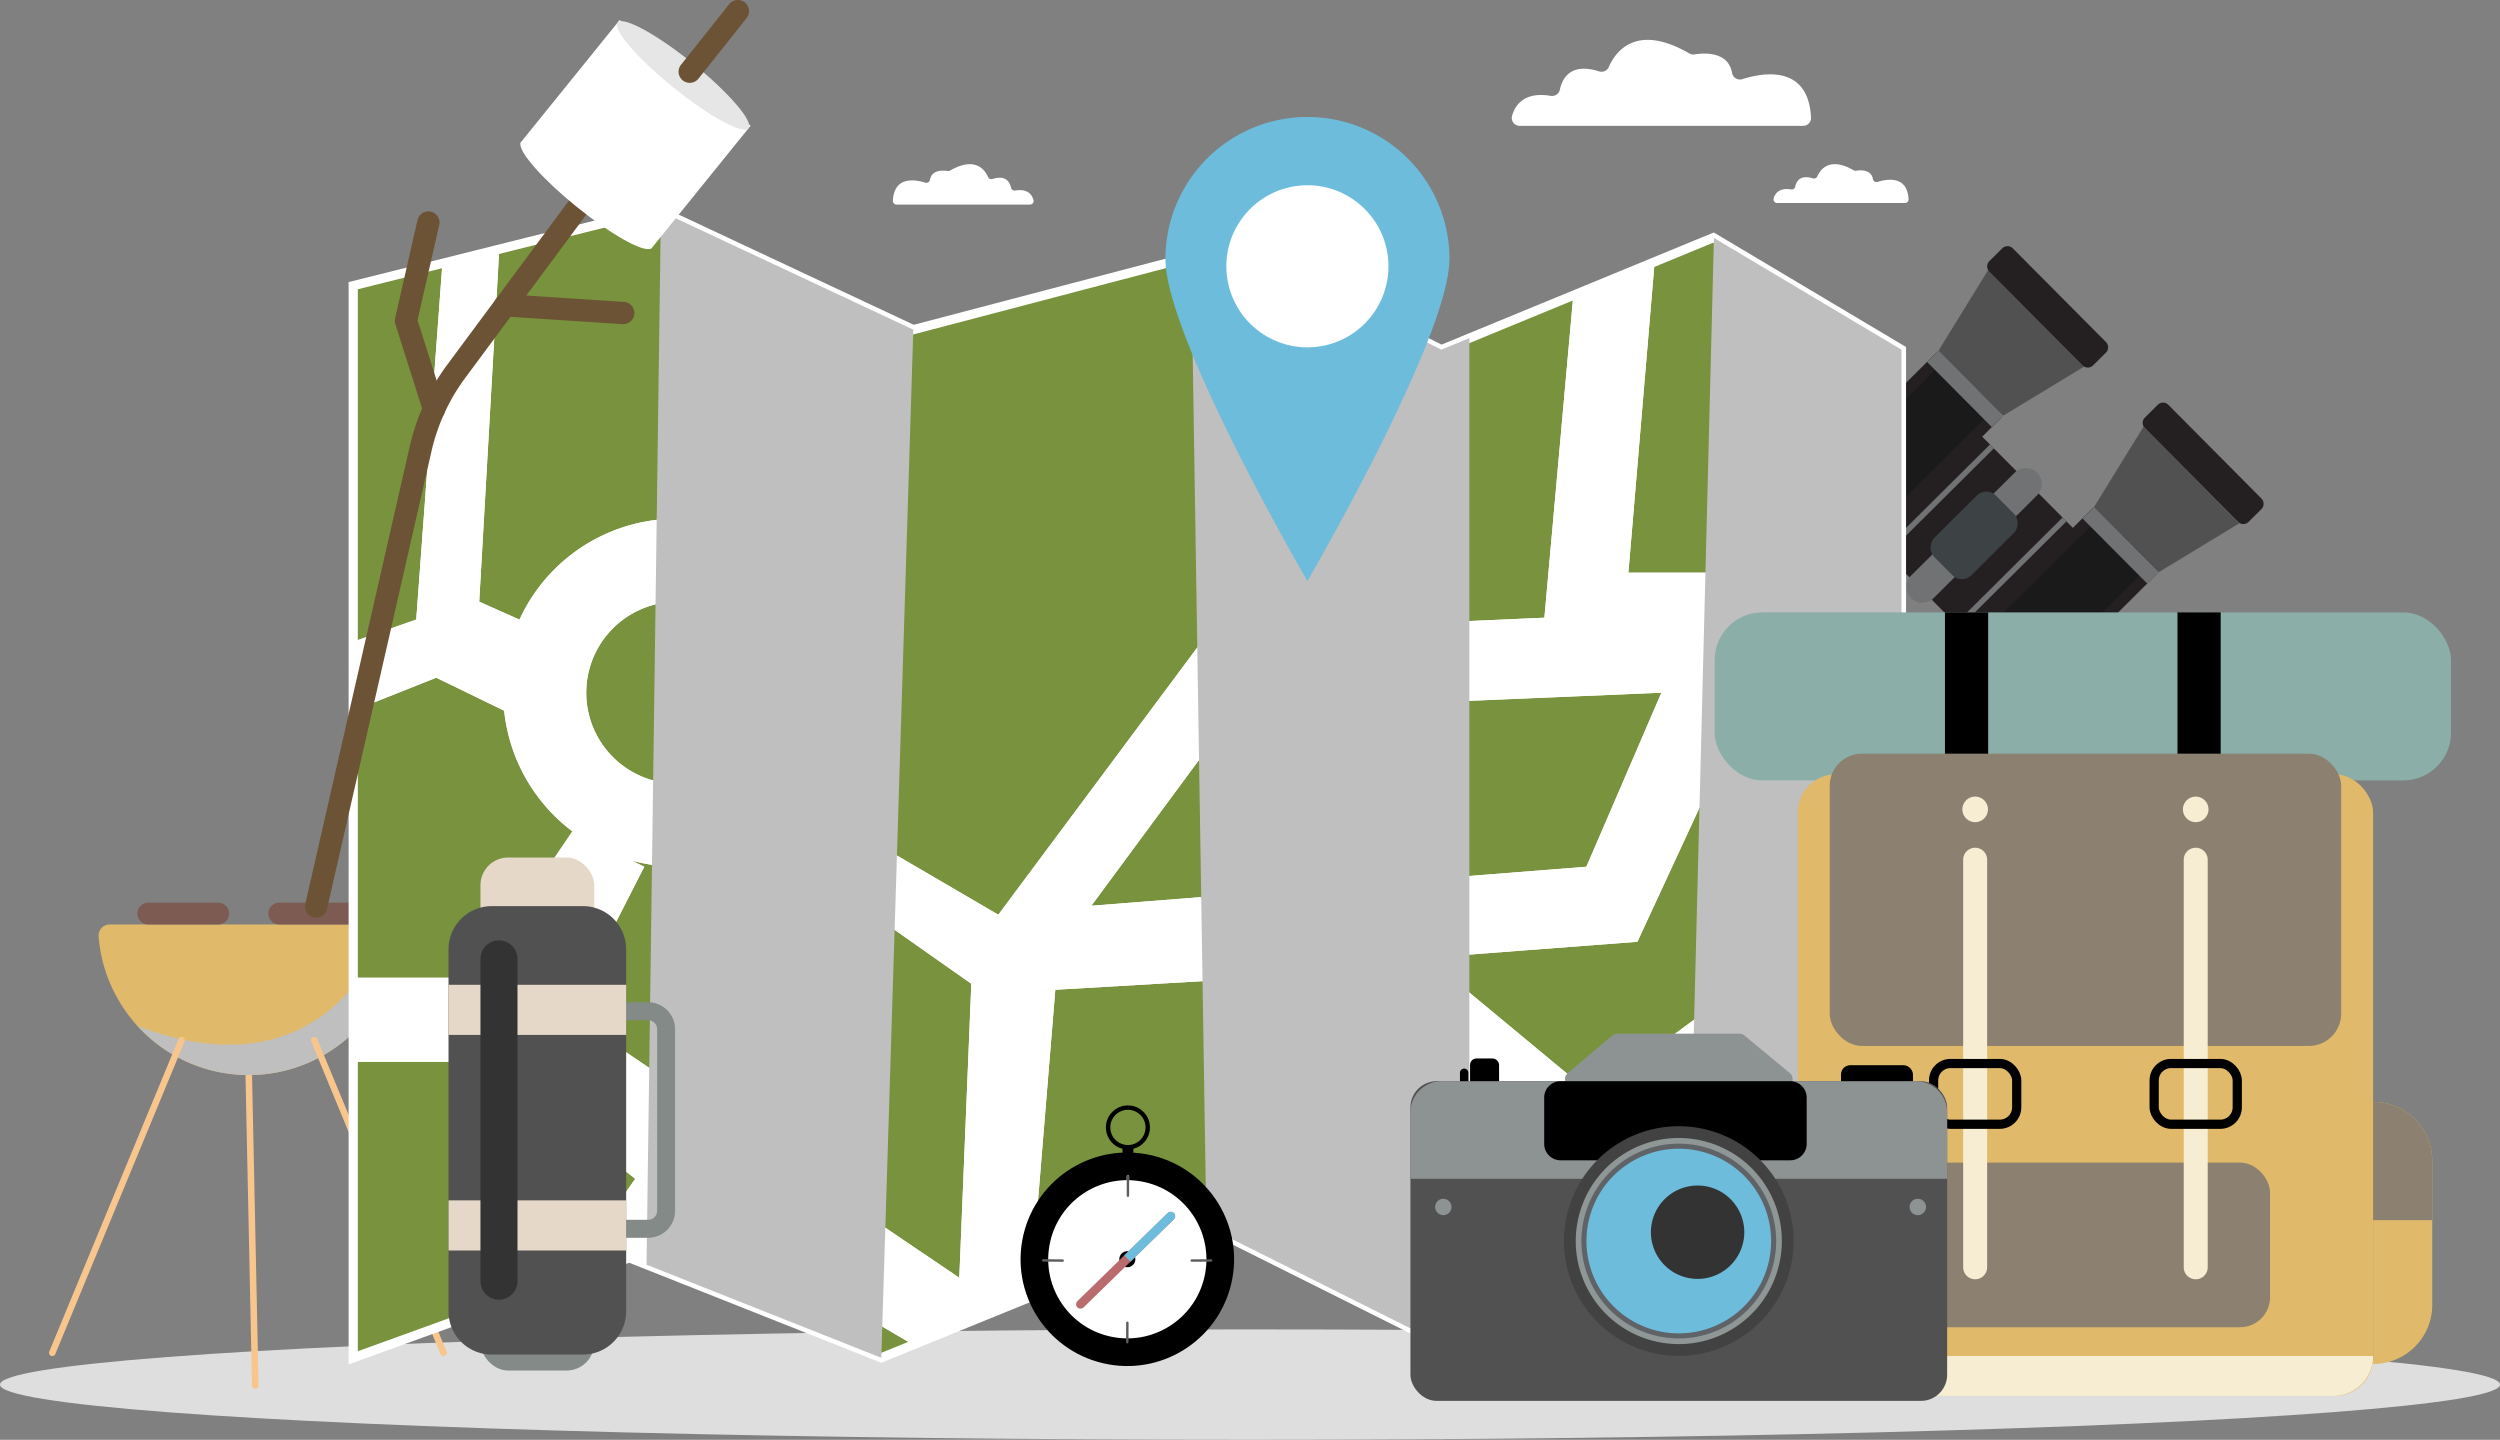 <svg xmlns="http://www.w3.org/2000/svg" width="271.158" height="156.166" viewBox="0 0 271.158 156.166">
  <rect x="0" y="0" width="271.158" height="156.166" fill="#808080" stroke="none"/>
  <g id="グループ_49" data-name="グループ 49" transform="translate(-30.421 -37.528)">
    <ellipse id="楕円形_1" data-name="楕円形 1" cx="135.579" cy="5.987" rx="135.579" ry="5.987" transform="translate(30.421 181.719)" fill="#dedede" style="mix-blend-mode: multiply;isolation: isolate"/>
    <g id="グループ_42" data-name="グループ 42">
      <g id="グループ_8" data-name="グループ 8">
        <g id="グループ_2" data-name="グループ 2">
          <g id="グループ_1" data-name="グループ 1">
            <path id="パス_1" data-name="パス 1" d="M58.108,188.165a.355.355,0,0,1-.355-.348l-.71-33.911a.355.355,0,0,1,.347-.362H57.4a.355.355,0,0,1,.355.347l.71,33.911a.356.356,0,0,1-.347.363Z" fill="#f8c58c"/>
          </g>
        </g>
        <path id="パス_2" data-name="パス 2" d="M42.325,137.8a1.213,1.213,0,0,0-1.21,1.3,16.335,16.335,0,0,0,32.566,0,1.214,1.214,0,0,0-1.211-1.3Z" fill="#e0ba6a"/>
        <g id="グループ_3" data-name="グループ 3">
          <path id="パス_3" data-name="パス 3" d="M54.084,137.8H46.508a1.183,1.183,0,0,1-1.183-1.183h0a1.184,1.184,0,0,1,1.183-1.184h7.576a1.184,1.184,0,0,1,1.183,1.184h0A1.183,1.183,0,0,1,54.084,137.8Z" fill="#7d5b52"/>
          <path id="パス_4" data-name="パス 4" d="M68.287,137.8H60.712a1.184,1.184,0,0,1-1.184-1.183h0a1.184,1.184,0,0,1,1.184-1.184h7.575a1.184,1.184,0,0,1,1.184,1.184h0A1.184,1.184,0,0,1,68.287,137.8Z" fill="#7d5b52"/>
        </g>
        <path id="パス_5" data-name="パス 5" d="M45.332,148.8a16.33,16.33,0,0,0,28.349-9.7,1.214,1.214,0,0,0-1.211-1.3S66.809,157.014,45.332,148.8Z" fill="#bfbfbf" style="mix-blend-mode: multiply;isolation: isolate"/>
        <g id="グループ_5" data-name="グループ 5">
          <g id="グループ_4" data-name="グループ 4">
            <path id="パス_6" data-name="パス 6" d="M78.526,184.614a.354.354,0,0,1-.328-.22L64.172,150.483a.355.355,0,0,1,.656-.271l14.026,33.911a.355.355,0,0,1-.192.464A.366.366,0,0,1,78.526,184.614Z" fill="#f8c58c"/>
          </g>
        </g>
        <g id="グループ_7" data-name="グループ 7">
          <g id="グループ_6" data-name="グループ 6">
            <path id="パス_7" data-name="パス 7" d="M36.092,184.614a.356.356,0,0,1-.328-.491L49.79,150.212a.355.355,0,0,1,.656.271L36.42,184.394A.354.354,0,0,1,36.092,184.614Z" fill="#f8c58c"/>
          </g>
        </g>
      </g>
      <g id="グループ_13" data-name="グループ 13">
        <rect id="長方形_2" data-name="長方形 2" width="16.217" height="16.35" transform="matrix(-0.705, -0.709, 0.709, -0.705, 244.457, 107.111)" fill="#242022"/>
        <path id="長方形_3" data-name="長方形 3" d="M2.188,0H7.782A2.188,2.188,0,0,1,9.97,2.188V26.325a2.187,2.187,0,0,1-2.187,2.187H2.187A2.187,2.187,0,0,1,0,26.325V2.188A2.188,2.188,0,0,1,2.188,0Z" transform="matrix(-0.705, -0.709, 0.709, -0.705, 245.594, 118.441)" fill="#242022"/>
        <path id="長方形_4" data-name="長方形 4" d="M.813,0H15.139a.812.812,0,0,1,.812.812V2.776a.813.813,0,0,1-.813.813H.813A.813.813,0,0,1,0,2.776V.813A.813.813,0,0,1,.813,0Z" transform="translate(273.73 94.706) rotate(-134.811)" fill="#242022"/>
        <rect id="長方形_5" data-name="長方形 5" width="9.969" height="28.513" rx="2.187" transform="translate(228.732 101.466) rotate(-134.812)" fill="#242022"/>
        <path id="長方形_6" data-name="長方形 6" d="M2.187,0H5.348A2.187,2.187,0,0,1,7.536,2.187V24.431a2.187,2.187,0,0,1-2.187,2.187H2.188A2.188,2.188,0,0,1,0,24.431V2.187A2.187,2.187,0,0,1,2.187,0Z" transform="matrix(-0.705, -0.709, 0.709, -0.705, 245.409, 116.91)" fill="#1a1a1a" style="mix-blend-mode: screen;isolation: isolate"/>
        <path id="長方形_7" data-name="長方形 7" d="M2.187,0H5.348A2.188,2.188,0,0,1,7.536,2.188V24.431a2.188,2.188,0,0,1-2.188,2.188H2.187A2.187,2.187,0,0,1,0,24.431V2.187A2.187,2.187,0,0,1,2.187,0Z" transform="translate(228.546 99.935) rotate(-134.81)" fill="#1a1a1a" style="mix-blend-mode: screen;isolation: isolate"/>
        <path id="パス_8" data-name="パス 8" d="M262.91,83.814l10.4,10.468-8.724,5.294L257.559,92.5Z" fill="#515151"/>
        <g id="グループ_9" data-name="グループ 9">
          <rect id="長方形_8" data-name="長方形 8" width="11.963" height="3.489" rx="1.115" transform="matrix(-0.705, -0.709, 0.709, -0.705, 225.827, 105.757)" fill="#515151"/>
          <path id="パス_9" data-name="パス 9" d="M226.593,105l1-1a.979.979,0,0,0,.28-.779l-7.93-7.983a.985.985,0,0,0-.781.275l-1,1Z" fill="#bfbfbf" style="mix-blend-mode: multiply;isolation: isolate"/>
        </g>
        <g id="グループ_10" data-name="グループ 10">
          <rect id="長方形_9" data-name="長方形 9" width="11.963" height="3.489" rx="1.115" transform="translate(230.354 101.26) rotate(-134.811)" fill="#515151"/>
          <path id="パス_10" data-name="パス 10" d="M231.061,100.557l.849-.843-8.432-8.487-.848.843a.972.972,0,0,0-.27.578l8.122,8.175A.975.975,0,0,0,231.061,100.557Z" fill="#bfbfbf" style="mix-blend-mode: multiply;isolation: isolate"/>
        </g>
        <rect id="長方形_10" data-name="長方形 10" width="14.755" height="5.55" rx="1.25" transform="matrix(-0.705, -0.709, 0.709, -0.705, 228.343, 105.225)" fill="#515151"/>
        <g id="グループ_11" data-name="グループ 11">
          <rect id="長方形_11" data-name="長方形 11" width="11.963" height="3.489" rx="1.115" transform="translate(242.69 122.731) rotate(-134.811)" fill="#515151"/>
          <path id="パス_11" data-name="パス 11" d="M243.456,121.97l1-1a.98.98,0,0,0,.28-.779l-7.93-7.983a.978.978,0,0,0-.781.275l-1,1Z" fill="#bfbfbf" style="mix-blend-mode: multiply;isolation: isolate"/>
        </g>
        <g id="グループ_12" data-name="グループ 12">
          <rect id="長方形_12" data-name="長方形 12" width="11.963" height="3.489" rx="1.115" transform="matrix(-0.705, -0.709, 0.709, -0.705, 247.217, 118.235)" fill="#515151"/>
          <path id="パス_12" data-name="パス 12" d="M247.924,117.532l.849-.843-8.432-8.487-.849.843a.977.977,0,0,0-.269.577l8.121,8.175A.976.976,0,0,0,247.924,117.532Z" fill="#bfbfbf" style="mix-blend-mode: multiply;isolation: isolate"/>
        </g>
        <rect id="長方形_13" data-name="長方形 13" width="14.755" height="5.55" rx="1.25" transform="matrix(-0.705, -0.709, 0.709, -0.705, 245.206, 122.199)" fill="#515151"/>
        <path id="パス_13" data-name="パス 13" d="M246.047,66.84l10.4,10.468L247.722,82.6,240.7,75.528Z" fill="#515151"/>
        <path id="長方形_14" data-name="長方形 14" d="M.812,0H15.139a.813.813,0,0,1,.813.813V2.777a.812.812,0,0,1-.812.812H.813A.813.813,0,0,1,0,2.776V.812A.812.812,0,0,1,.812,0Z" transform="matrix(-0.705, -0.709, 0.709, -0.705, 256.867, 77.732)" fill="#242022"/>
        <path id="パス_14" data-name="パス 14" d="M251.379,88.805h0a1.729,1.729,0,0,1-.008,2.444L240.149,102.4a1.729,1.729,0,0,1-2.444-.008h0a1.728,1.728,0,0,1,.008-2.444L248.935,88.8A1.728,1.728,0,0,1,251.379,88.805Z" fill="#707274"/>
        <rect id="長方形_15" data-name="長方形 15" width="5.716" height="9.438" rx="1.458" transform="matrix(-0.705, -0.709, 0.709, -0.705, 243.208, 100.95)" fill="#3d4244"/>
        <rect id="長方形_16" data-name="長方形 16" width="0.598" height="16.35" transform="translate(242.958 105.602) rotate(-134.81)" fill="#707274"/>
        <rect id="長方形_17" data-name="長方形 17" width="0.598" height="16.35" transform="translate(235.089 97.681) rotate(-134.818)" fill="#707274"/>
        <rect id="長方形_18" data-name="長方形 18" width="9.969" height="1.778" transform="translate(246.461 83.854) rotate(-134.811)" fill="#707274"/>
        <rect id="長方形_19" data-name="長方形 19" width="9.97" height="1.778" transform="matrix(-0.705, -0.709, 0.709, -0.705, 263.323, 100.828)" fill="#707274"/>
      </g>
      <g id="グループ_14" data-name="グループ 14">
        <path id="パス_15" data-name="パス 15" d="M68.733,68.512l32.977-8.244,27.77,13.017,34.713-9.112,22.563,11.282L216.263,63.3l20.394,12.149V184.8l-20.828-9.546L189.794,184.8l-28.638-14.319L126.009,184.8,98.673,173.952,68.733,184.8Z" fill="#78923d" stroke="#fff" stroke-miterlimit="10" stroke-width="1"/>
        <path id="パス_16" data-name="パス 16" d="M222.338,108.757h14.319V99.645H207.042l2.848-33.716-8.822,3.632-3.138,34.965-36.449,1.627L138.7,136.744l-20.394-11.917H118.3A18.838,18.838,0,0,0,114.822,97.3l.056.025,14.6-24.042-6.725-3.153L107.134,93.787l1.211.553a18.761,18.761,0,0,0-21.6,10.444l.009-.056L82.4,102.791,84.577,64.55l-6.171,1.543-2.839,38.635-6.834,2.4v7.485l9.01-3.58,7.362,3.58v0a18.835,18.835,0,0,0,7.481,13.147l-.092-.045L81.75,143.578H68.733v9.113H83.052l16.272,12.691-7.858,11.181,7.207-2.611,5.207,2.067,3.254-5.755,22.346,13.122,12.669-5.161,2.735-33.345L173.6,143.2l36.863,34.024,5.368-1.968,20.828,9.546-27.662-22.672,27.662-21.478v-9.113l-33.52,24.72-17.9-14.848,22.78-1.736ZM103.88,102.791a9.871,9.871,0,1,1-9.872,9.871A9.871,9.871,0,0,1,103.88,102.791Zm30.59,73.331L92.164,147.484l8.136-15.947-1.4-.686a18.644,18.644,0,0,0,14.846-2.119l.006.019,22.021,15.478Zm14.319-40.354,15.621-21.153,46.212-1.953-8.136,18.875Z" fill="#fff"/>
        <path id="パス_17" data-name="パス 17" d="M222.338,108.757h14.319V99.645H207.042l2.848-33.716-8.822,3.632-3.138,34.965-36.449,1.627L138.7,136.744l-20.394-11.917H118.3A18.838,18.838,0,0,0,114.822,97.3l.056.025,14.6-24.042-6.725-3.153L107.134,93.787l1.211.553a18.761,18.761,0,0,0-21.6,10.444l.009-.056L82.4,102.791,84.577,64.55l-6.171,1.543-2.839,38.635-6.834,2.4v7.485l9.01-3.58,7.362,3.58v0a18.835,18.835,0,0,0,7.481,13.147l-.092-.045L81.75,143.578H68.733v9.113H83.052l16.272,12.691-7.858,11.181,7.207-2.611,5.207,2.067,3.254-5.755,22.346,13.122,12.669-5.161,2.735-33.345L173.6,143.2l36.863,34.024,5.368-1.968,20.828,9.546-27.662-22.672,27.662-21.478v-9.113l-33.52,24.72-17.9-14.848,22.78-1.736ZM103.88,102.791a9.871,9.871,0,1,1-9.872,9.871A9.871,9.871,0,0,1,103.88,102.791Zm30.59,73.331L92.164,147.484l8.136-15.947-1.4-.686a18.644,18.644,0,0,0,14.846-2.119l.006.019,22.021,15.478Zm14.319-40.354,15.621-21.153,46.212-1.953-8.136,18.875Z" fill="#fff"/>
        <path id="パス_18" data-name="パス 18" d="M186.757,75.454,164.193,64.172l-4.577,1.2,1.653,105.164L189.794,184.8V74.2Z" fill="#bfbfbf" style="mix-blend-mode: multiply;isolation: isolate"/>
        <path id="パス_19" data-name="パス 19" d="M213.462,176.122l2.367-.868,20.828,9.546V75.454l-20.34-12.117Z" fill="#bfbfbf" style="mix-blend-mode: multiply;isolation: isolate"/>
        <path id="パス_20" data-name="パス 20" d="M102.105,60.452,100.546,174.7l25.463,10.1L129.48,73.285Z" fill="#bfbfbf" style="mix-blend-mode: multiply;isolation: isolate"/>
      </g>
      <path id="パス_21" data-name="パス 21" d="M194.429,50.067c.327-1.121,1.3-2.624,4.183-2.143a.871.871,0,0,0,1-.682c.247-1.167,1.128-2.968,4.25-1.971a.86.86,0,0,0,1.051-.475c.7-1.591,2.916-4.839,8.728-1.476a.877.877,0,0,0,.578.108c.915-.149,3.643-.385,4.062,1.987a.865.865,0,0,0,1.111.7c2.228-.71,7.162-1.616,7.459,4.153a.863.863,0,0,1-.859.91H195.253A.863.863,0,0,1,194.429,50.067Z" fill="#fff"/>
      <path id="パス_22" data-name="パス 22" d="M222.8,59.042c.147-.506.586-1.185,1.888-.968a.392.392,0,0,0,.45-.307c.112-.527.509-1.34,1.918-.89a.388.388,0,0,0,.475-.214c.314-.718,1.316-2.184,3.939-.667a.391.391,0,0,0,.261.049c.413-.067,1.644-.174,1.833.9a.391.391,0,0,0,.5.315c1-.32,3.232-.729,3.366,1.875a.389.389,0,0,1-.388.41H223.169A.389.389,0,0,1,222.8,59.042Z" fill="#fff"/>
      <path id="パス_23" data-name="パス 23" d="M142.515,59.2c-.154-.528-.611-1.235-1.967-1.008a.41.41,0,0,1-.47-.321c-.116-.549-.53-1.4-2-.927a.405.405,0,0,1-.495-.224c-.327-.748-1.371-2.275-4.105-.694a.41.41,0,0,1-.272.051c-.43-.07-1.713-.181-1.91.934a.408.408,0,0,1-.522.329c-1.048-.334-3.369-.76-3.509,1.953a.406.406,0,0,0,.4.428h14.455A.405.405,0,0,0,142.515,59.2Z" fill="#fff"/>
      <g id="グループ_15" data-name="グループ 15">
        <path id="パス_24" data-name="パス 24" d="M187.628,65.619c0,8.507-15.4,34.93-15.4,34.93s-15.4-26.423-15.4-34.93a15.4,15.4,0,1,1,30.808,0Z" fill="#6dbcdb"/>
        <circle id="楕円形_2" data-name="楕円形 2" cx="8.787" cy="8.787" r="8.787" transform="matrix(0.993, -0.122, 0.122, 0.993, 162.43, 58.758)" fill="#fff"/>
      </g>
      <g id="グループ_21" data-name="グループ 21">
        <g id="グループ_20" data-name="グループ 20">
          <rect id="長方形_20" data-name="長方形 20" width="79.864" height="18.223" rx="5.173" transform="translate(216.399 103.949)" fill="#8baea9"/>
          <g id="グループ_19" data-name="グループ 19">
            <g id="グループ_18" data-name="グループ 18">
              <g id="グループ_16" data-name="グループ 16">
                <rect id="長方形_21" data-name="長方形 21" width="4.687" height="18.165" transform="translate(241.377 103.949)"/>
              </g>
              <g id="グループ_17" data-name="グループ 17">
                <rect id="長方形_22" data-name="長方形 22" width="4.687" height="18.165" transform="translate(266.597 103.949)"/>
              </g>
            </g>
          </g>
        </g>
        <rect id="長方形_23" data-name="長方形 23" width="62.408" height="67.435" rx="4.167" transform="translate(225.41 121.503)" fill="#e0ba6a"/>
        <rect id="長方形_24" data-name="長方形 24" width="55.474" height="31.704" rx="3.5" transform="translate(228.877 119.27)" fill="#8c8070"/>
        <rect id="長方形_25" data-name="長方形 25" width="40.045" height="17.856" rx="3.25" transform="translate(236.592 163.628)" fill="#8c8070"/>
        <path id="パス_25" data-name="パス 25" d="M287.818,185.471h0v-28.43h0a6.414,6.414,0,0,1,6.414,6.414v15.6A6.414,6.414,0,0,1,287.818,185.471Z" fill="#e0ba6a"/>
        <path id="パス_26" data-name="パス 26" d="M225.584,185.471h0v-28.43h0a6.414,6.414,0,0,0-6.415,6.414v15.6A6.415,6.415,0,0,0,225.584,185.471Z" fill="#e0ba6a"/>
        <path id="パス_27" data-name="パス 27" d="M244.653,176.283h0a1.3,1.3,0,0,1-1.3-1.3V130.777a1.3,1.3,0,0,1,1.3-1.3h0a1.3,1.3,0,0,1,1.3,1.3v44.206A1.3,1.3,0,0,1,244.653,176.283Z" fill="#f6edd3"/>
        <path id="パス_28" data-name="パス 28" d="M268.576,176.283h0a1.3,1.3,0,0,1-1.3-1.3V130.777a1.3,1.3,0,0,1,1.3-1.3h0a1.3,1.3,0,0,1,1.3,1.3v44.206A1.3,1.3,0,0,1,268.576,176.283Z" fill="#f6edd3"/>
        <rect id="長方形_26" data-name="長方形 26" width="9.014" height="6.587" rx="1.833" transform="translate(240.145 152.88)" fill="none" stroke="#000" stroke-miterlimit="10" stroke-width="1"/>
        <rect id="長方形_27" data-name="長方形 27" width="9.014" height="6.587" rx="1.833" transform="translate(264.068 152.88)" fill="none" stroke="#000" stroke-miterlimit="10" stroke-width="1"/>
        <path id="パス_29" data-name="パス 29" d="M246.039,125.317a1.386,1.386,0,1,1-1.386-1.387A1.386,1.386,0,0,1,246.039,125.317Z" fill="#f6edd3"/>
        <path id="パス_30" data-name="パス 30" d="M269.962,125.317a1.387,1.387,0,1,1-1.386-1.387A1.386,1.386,0,0,1,269.962,125.317Z" fill="#f6edd3"/>
        <path id="パス_31" data-name="パス 31" d="M287.818,157.041v12.828h6.414v-6.414A6.414,6.414,0,0,0,287.818,157.041Z" fill="#8c8070"/>
        <path id="パス_32" data-name="パス 32" d="M219.169,163.455v6.414h6.415V157.041A6.414,6.414,0,0,0,219.169,163.455Z" fill="#8c8070"/>
        <path id="パス_33" data-name="パス 33" d="M229.744,188.938h53.74a4.333,4.333,0,0,0,4.334-4.334H225.41A4.334,4.334,0,0,0,229.744,188.938Z" fill="#f6edd3"/>
      </g>
      <g id="グループ_23" data-name="グループ 23">
        <rect id="長方形_28" data-name="長方形 28" width="12.341" height="15.372" rx="3" transform="translate(82.533 130.537)" fill="#e6d8c8"/>
        <g id="グループ_22" data-name="グループ 22">
          <path id="パス_34" data-name="パス 34" d="M100.72,171.782H92.276a2.927,2.927,0,0,1-2.923-2.923v-19.7a2.926,2.926,0,0,1,2.923-2.923h8.444a2.926,2.926,0,0,1,2.923,2.923v19.7A2.927,2.927,0,0,1,100.72,171.782Zm-8.444-23.6a.975.975,0,0,0-.974.974v19.7a.975.975,0,0,0,.974.974h8.444a.975.975,0,0,0,.974-.974v-19.7a.975.975,0,0,0-.974-.974Z" fill="#838a88"/>
        </g>
        <rect id="長方形_29" data-name="長方形 29" width="12.341" height="15.372" rx="3" transform="translate(82.533 170.807)" fill="#838a88"/>
        <path id="長方形_30" data-name="長方形 30" d="M4.688,0h9.892a4.688,4.688,0,0,1,4.688,4.688V43.95a4.688,4.688,0,0,1-4.688,4.688H4.689A4.689,4.689,0,0,1,0,43.95V4.688A4.688,4.688,0,0,1,4.688,0Z" transform="translate(79.069 135.809)" fill="#515151"/>
        <rect id="長方形_31" data-name="長方形 31" width="19.269" height="5.436" transform="translate(79.069 144.342)" fill="#e6d8c8"/>
        <rect id="長方形_32" data-name="長方形 32" width="19.269" height="5.437" transform="translate(79.069 167.724)" fill="#e6d8c8"/>
        <path id="パス_35" data-name="パス 35" d="M84.542,178.493h0a2.008,2.008,0,0,1-2.009-2.008V141.536a2.008,2.008,0,0,1,2.009-2.009h0a2.008,2.008,0,0,1,2.008,2.009v34.949A2.008,2.008,0,0,1,84.542,178.493Z" fill="#333" style="mix-blend-mode: screen;isolation: isolate"/>
      </g>
      <g id="グループ_32" data-name="グループ 32">
        <g id="グループ_24" data-name="グループ 24">
          <path id="パス_36" data-name="パス 36" d="M64.44,137.042a1.209,1.209,0,0,0,1.449-.91L77.213,86.509A21.342,21.342,0,0,1,80.9,78.492L99.578,53.3a1.21,1.21,0,1,0-1.943-1.442L78.957,77.05a23.777,23.777,0,0,0-4.1,8.921L63.53,135.593A1.21,1.21,0,0,0,64.44,137.042Z" fill="#6d5336"/>
        </g>
        <g id="グループ_25" data-name="グループ 25">
          <path id="パス_37" data-name="パス 37" d="M77.228,83.088a1.211,1.211,0,0,0,1.422-1.546l-2.942-9.286,2.349-10.3a1.21,1.21,0,1,0-2.359-.538L73.275,72.039a1.213,1.213,0,0,0,.026.635l3.041,9.6A1.215,1.215,0,0,0,77.228,83.088Z" fill="#6d5336"/>
        </g>
        <g id="グループ_26" data-name="グループ 26">
          <path id="パス_38" data-name="パス 38" d="M84.945,71.822a1.2,1.2,0,0,0,.191.028l12.8.837a1.21,1.21,0,0,0,.158-2.415l-12.8-.837a1.21,1.21,0,0,0-.35,2.387Z" fill="#6d5336"/>
        </g>
        <g id="グループ_30" data-name="グループ 30">
          <g id="グループ_29" data-name="グループ 29">
            <g id="グループ_27" data-name="グループ 27">
              <path id="パス_39" data-name="パス 39" d="M111.833,51.165l-10.8,13.36L101,64.5c-.876.387-4.326-1.545-8.018-4.529s-6.305-5.951-6.111-6.889l-.035-.028,10.8-13.36Z" fill="#fff"/>
            </g>
            <g id="グループ_28" data-name="グループ 28">
              <path id="パス_40" data-name="パス 40" d="M97.409,39.971c-.582.721,2.124,3.873,6.045,7.042s7.571,5.153,8.153,4.432-2.124-3.874-6.044-7.042S97.992,39.25,97.409,39.971Z" fill="#e6e6e6"/>
            </g>
          </g>
        </g>
        <g id="グループ_31" data-name="グループ 31">
          <path id="パス_41" data-name="パス 41" d="M104.962,46.483a1.208,1.208,0,0,0,1.217-.426l5.221-6.566a1.209,1.209,0,0,0-1.893-1.506l-5.222,6.566a1.209,1.209,0,0,0,.677,1.932Z" fill="#6d5336"/>
        </g>
      </g>
      <g id="グループ_40" data-name="グループ 40">
        <rect id="長方形_33" data-name="長方形 33" width="1.176" height="1.964" transform="translate(152.171 162.009)"/>
        <circle id="楕円形_3" data-name="楕円形 3" cx="10.081" cy="10.081" r="10.081" transform="matrix(0.23, -0.973, 0.973, 0.23, 140.567, 181.603)" fill="#fff" stroke="#000" stroke-miterlimit="10" stroke-width="3"/>
        <path id="パス_42" data-name="パス 42" d="M153.564,174.108a.869.869,0,1,1-.869-.87A.869.869,0,0,1,153.564,174.108Z"/>
        <g id="グループ_33" data-name="グループ 33">
          <path id="パス_43" data-name="パス 43" d="M152.759,167.345a.131.131,0,0,1-.131-.131v-2.106a.131.131,0,1,1,.262,0v2.106A.131.131,0,0,1,152.759,167.345Z" fill="#fff"/>
        </g>
        <g id="グループ_34" data-name="グループ 34">
          <path id="パス_44" data-name="パス 44" d="M152.759,167.345a.131.131,0,0,1-.131-.131v-2.106a.131.131,0,1,1,.262,0v2.106A.131.131,0,0,1,152.759,167.345Z" fill="#5d5d5d"/>
        </g>
        <g id="グループ_35" data-name="グループ 35">
          <path id="パス_45" data-name="パス 45" d="M159.548,174.252a.131.131,0,0,1,.131-.132l2.106-.012a.131.131,0,0,1,.132.13.132.132,0,0,1-.131.132l-2.106.012A.132.132,0,0,1,159.548,174.252Z" fill="#5d5d5d"/>
        </g>
        <g id="グループ_36" data-name="グループ 36">
          <path id="パス_46" data-name="パス 46" d="M152.7,180.87a.129.129,0,0,1,.13.131l-.011,2.107a.131.131,0,0,1-.262,0l.011-2.106A.131.131,0,0,1,152.7,180.87Z" fill="#5d5d5d"/>
        </g>
        <g id="グループ_37" data-name="グループ 37">
          <path id="パス_47" data-name="パス 47" d="M145.813,174.256a.132.132,0,0,1-.132.13l-2.107-.02a.131.131,0,0,1,0-.262l2.106.02A.131.131,0,0,1,145.813,174.256Z" fill="#5d5d5d"/>
        </g>
        <g id="グループ_38" data-name="グループ 38">
          <path id="パス_48" data-name="パス 48" d="M152.759,162.2a2.387,2.387,0,1,1,2.387-2.387A2.39,2.39,0,0,1,152.759,162.2Zm0-4.3a1.91,1.91,0,1,0,1.91,1.91A1.912,1.912,0,0,0,152.759,157.9Z"/>
        </g>
        <g id="グループ_39" data-name="グループ 39">
          <path id="パス_49" data-name="パス 49" d="M147.617,179.466a.477.477,0,0,1-.333-.819l9.787-9.548a.477.477,0,1,1,.667.683l-9.787,9.549A.478.478,0,0,1,147.617,179.466Z" fill="#b96b6e"/>
        </g>
        <path id="パス_50" data-name="パス 50" d="M157.746,169.107a.477.477,0,0,0-.675-.008l-4.716,4.6h0l.689.662,4.694-4.58A.477.477,0,0,0,157.746,169.107Z" fill="#6dbcdb"/>
      </g>
      <g id="グループ_41" data-name="グループ 41">
        <rect id="長方形_34" data-name="長方形 34" width="58.214" height="34.673" rx="2.84" transform="translate(183.401 154.799)" fill="#515151"/>
        <path id="パス_51" data-name="パス 51" d="M224.549,153.919l-4.926-4.083a.83.83,0,0,0-.531-.192H205.828a.833.833,0,0,0-.538.2l-4.828,4.083a.832.832,0,0,0,.537,1.468h23.018A.832.832,0,0,0,224.549,153.919Z" fill="#8d9392"/>
        <rect id="長方形_35" data-name="長方形 35" width="7.802" height="4.197" rx="0.998" transform="translate(230.105 153.066)"/>
        <rect id="長方形_36" data-name="長方形 36" width="3.148" height="4.927" rx="0.687" transform="translate(189.867 152.336)"/>
        <path id="パス_52" data-name="パス 52" d="M189.228,158.358h0a.456.456,0,0,1-.456-.456v-4.015a.456.456,0,0,1,.456-.456h0a.456.456,0,0,1,.456.456V157.9A.456.456,0,0,1,189.228,158.358Z"/>
        <path id="パス_53" data-name="パス 53" d="M241.615,165.384v-7.209a3.376,3.376,0,0,0-3.376-3.376H186.778a3.377,3.377,0,0,0-3.377,3.376v7.209Z" fill="#8d9392"/>
        <path id="長方形_37" data-name="長方形 37" d="M1.779,0h24.91a1.779,1.779,0,0,1,1.779,1.779V6.8a1.779,1.779,0,0,1-1.779,1.779H1.78A1.78,1.78,0,0,1,0,6.8V1.779A1.779,1.779,0,0,1,1.779,0Z" transform="translate(197.909 154.799)"/>
        <path id="パス_54" data-name="パス 54" d="M224.963,172.136a12.455,12.455,0,1,1-12.455-12.455A12.455,12.455,0,0,1,224.963,172.136Z" fill="#424242"/>
        <circle id="楕円形_4" data-name="楕円形 4" cx="11.177" cy="11.177" r="11.177" transform="translate(198.823 180.046) rotate(-75.028)" fill="#8e9795"/>
        <path id="パス_55" data-name="パス 55" d="M223.07,172.136a10.562,10.562,0,1,1-10.562-10.562A10.561,10.561,0,0,1,223.07,172.136Z" fill="#5f6266"/>
        <path id="パス_56" data-name="パス 56" d="M222.522,172.136a10.014,10.014,0,1,1-10.014-10.014A10.014,10.014,0,0,1,222.522,172.136Z" fill="#6dbcdb"/>
        <path id="パス_57" data-name="パス 57" d="M219.612,171.178a5.064,5.064,0,1,1-5.064-5.064A5.064,5.064,0,0,1,219.612,171.178Z" fill="#333" style="mix-blend-mode: screen;isolation: isolate"/>
        <path id="パス_58" data-name="パス 58" d="M187.859,168.44a.889.889,0,1,1-.889-.889A.889.889,0,0,1,187.859,168.44Z" fill="#8d9392"/>
        <path id="パス_59" data-name="パス 59" d="M239.321,168.44a.889.889,0,1,1-.889-.889A.889.889,0,0,1,239.321,168.44Z" fill="#8d9392"/>
      </g>
    </g>
  </g>
</svg>
